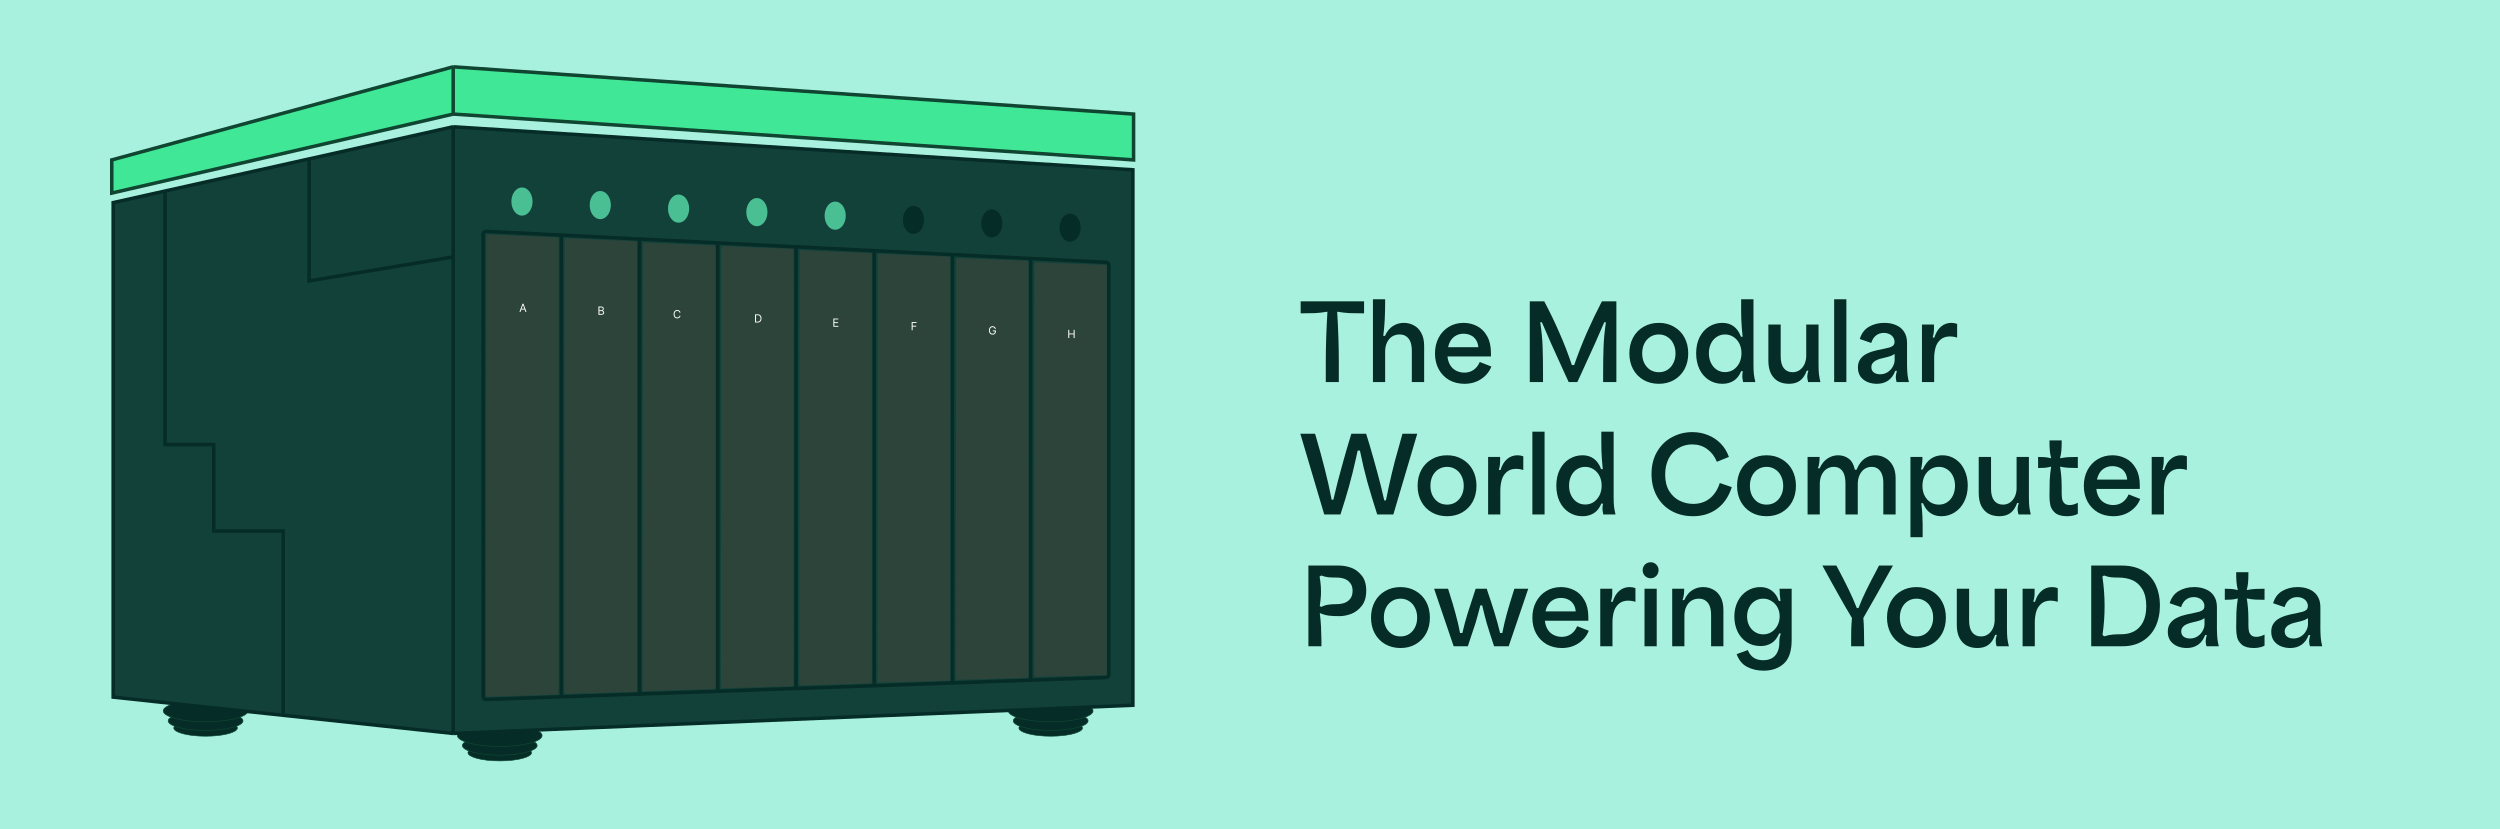 <svg width="4116" height="1365" viewBox="0 0 4116 1365" fill="none" xmlns="http://www.w3.org/2000/svg">
<rect width="4116" height="1365" fill="#A8F1DF"/>
<path d="M1782.21 1198.64C1782.21 1200.3 1780.93 1202.01 1778.29 1203.66C1775.67 1205.29 1771.86 1206.78 1767.1 1208.04C1757.59 1210.56 1744.42 1212.12 1729.86 1212.12C1715.29 1212.12 1702.13 1210.56 1692.62 1208.04C1687.86 1206.78 1684.04 1205.29 1681.43 1203.66C1678.79 1202.01 1677.51 1200.3 1677.51 1198.64C1677.51 1196.97 1678.79 1195.27 1681.43 1193.61C1684.04 1191.98 1687.86 1190.49 1692.62 1189.23C1702.13 1186.72 1715.29 1185.15 1729.86 1185.15C1744.42 1185.15 1757.59 1186.72 1767.1 1189.23C1771.86 1190.49 1775.67 1191.98 1778.29 1193.61C1780.93 1195.27 1782.21 1196.97 1782.21 1198.64Z" fill="#052C26" stroke="#0F4531" stroke-width="0.988"/>
<path d="M1791.41 1186.81C1791.41 1188.76 1789.91 1190.77 1786.8 1192.71C1783.73 1194.64 1779.24 1196.39 1773.65 1197.87C1762.46 1200.83 1746.98 1202.66 1729.86 1202.66C1712.73 1202.66 1697.25 1200.83 1686.07 1197.87C1680.47 1196.39 1675.99 1194.64 1672.91 1192.71C1669.81 1190.77 1668.3 1188.76 1668.3 1186.81C1668.3 1184.86 1669.81 1182.85 1672.91 1180.91C1675.99 1178.98 1680.47 1177.23 1686.07 1175.75C1697.25 1172.79 1712.73 1170.96 1729.86 1170.96C1746.98 1170.96 1762.46 1172.79 1773.65 1175.75C1779.24 1177.23 1783.73 1178.98 1786.8 1180.91C1789.91 1182.85 1791.41 1184.86 1791.41 1186.81Z" fill="#052C26" stroke="#0F4531" stroke-width="1.161"/>
<path d="M1799.54 1170.38C1799.54 1172.63 1797.81 1174.92 1794.29 1177.12C1790.81 1179.3 1785.72 1181.28 1779.39 1182.96C1766.74 1186.3 1749.22 1188.38 1729.86 1188.38C1710.49 1188.38 1692.97 1186.3 1680.32 1182.96C1673.99 1181.28 1668.91 1179.3 1665.42 1177.12C1661.9 1174.92 1660.17 1172.63 1660.17 1170.38C1660.17 1168.13 1661.9 1165.84 1665.42 1163.64C1668.91 1161.46 1673.99 1159.47 1680.32 1157.8C1692.97 1154.45 1710.49 1152.38 1729.86 1152.38C1749.22 1152.38 1766.74 1154.45 1779.39 1157.8C1785.72 1159.47 1790.81 1161.46 1794.29 1163.64C1797.81 1165.84 1799.54 1168.13 1799.54 1170.38Z" fill="#052C26" stroke="#0F4531" stroke-width="1.161"/>
<path d="M875.135 1239.29C875.135 1240.95 873.854 1242.66 871.214 1244.31C868.6 1245.94 864.784 1247.43 860.025 1248.69C850.514 1251.21 837.347 1252.77 822.784 1252.77C808.221 1252.77 795.055 1251.21 785.544 1248.69C780.784 1247.43 776.968 1245.94 774.354 1244.31C771.714 1242.66 770.433 1240.95 770.433 1239.29C770.433 1237.63 771.714 1235.92 774.354 1234.26C776.968 1232.63 780.784 1231.14 785.544 1229.88C795.055 1227.37 808.221 1225.8 822.784 1225.8C837.347 1225.8 850.514 1227.37 860.025 1229.88C864.784 1231.14 868.6 1232.63 871.214 1234.26C873.854 1235.92 875.135 1237.63 875.135 1239.29Z" fill="#052C26" stroke="#0F4531" stroke-width="0.988"/>
<path d="M884.34 1227.46C884.34 1229.41 882.834 1231.42 879.73 1233.36C876.656 1235.29 872.169 1237.04 866.573 1238.52C855.39 1241.48 839.908 1243.31 822.785 1243.31C805.661 1243.31 790.18 1241.48 778.996 1238.52C773.4 1237.04 768.913 1235.29 765.839 1233.36C762.735 1231.42 761.229 1229.41 761.229 1227.46C761.229 1225.51 762.735 1223.5 765.839 1221.56C768.913 1219.63 773.4 1217.88 778.996 1216.4C790.18 1213.44 805.661 1211.61 822.785 1211.61C839.908 1211.61 855.39 1213.44 866.573 1216.4C872.169 1217.88 876.656 1219.63 879.73 1221.56C882.834 1223.5 884.34 1225.51 884.34 1227.46Z" fill="#052C26" stroke="#0F4531" stroke-width="1.161"/>
<path d="M892.469 1211.03C892.469 1213.28 890.736 1215.57 887.22 1217.77C883.734 1219.95 878.652 1221.93 872.321 1223.61C859.666 1226.95 842.152 1229.03 822.784 1229.03C803.415 1229.03 785.901 1226.95 773.247 1223.61C766.915 1221.93 761.833 1219.95 758.347 1217.77C754.832 1215.57 753.098 1213.28 753.098 1211.03C753.098 1208.78 754.832 1206.49 758.347 1204.29C761.833 1202.11 766.915 1200.12 773.247 1198.45C785.901 1195.1 803.415 1193.03 822.784 1193.03C842.152 1193.03 859.666 1195.1 872.321 1198.45C878.652 1200.12 883.734 1202.11 887.22 1204.29C890.736 1206.49 892.469 1208.78 892.469 1211.03Z" fill="#052C26" stroke="#0F4531" stroke-width="1.161"/>
<path d="M390.821 1198.64C390.821 1200.3 389.54 1202.01 386.9 1203.66C384.285 1205.29 380.47 1206.78 375.71 1208.04C366.199 1210.56 353.032 1212.12 338.47 1212.12C323.907 1212.12 310.74 1210.56 301.229 1208.04C296.47 1206.78 292.654 1205.29 290.04 1203.66C287.4 1202.01 286.119 1200.3 286.119 1198.64C286.119 1196.97 287.4 1195.27 290.04 1193.61C292.654 1191.98 296.47 1190.49 301.229 1189.23C310.74 1186.72 323.907 1185.15 338.47 1185.15C353.032 1185.15 366.199 1186.72 375.71 1189.23C380.47 1190.49 384.285 1191.98 386.9 1193.61C389.54 1195.27 390.821 1196.97 390.821 1198.64Z" fill="#052C26" stroke="#0F4531" stroke-width="0.988"/>
<path d="M400.025 1186.81C400.025 1188.76 398.52 1190.77 395.415 1192.71C392.341 1194.64 387.854 1196.39 382.258 1197.87C371.075 1200.83 355.593 1202.66 338.47 1202.66C321.347 1202.66 305.865 1200.83 294.682 1197.87C289.086 1196.39 284.599 1194.64 281.525 1192.71C278.421 1190.77 276.915 1188.76 276.915 1186.81C276.915 1184.86 278.421 1182.85 281.525 1180.91C284.599 1178.98 289.086 1177.23 294.682 1175.75C305.865 1172.79 321.347 1170.96 338.47 1170.96C355.593 1170.96 371.075 1172.79 382.258 1175.75C387.854 1177.23 392.341 1178.98 395.415 1180.91C398.52 1182.85 400.025 1184.86 400.025 1186.81Z" fill="#052C26" stroke="#0F4531" stroke-width="1.161"/>
<path d="M408.155 1170.38C408.155 1172.63 406.421 1174.92 402.906 1177.12C399.42 1179.3 394.338 1181.28 388.006 1182.96C375.352 1186.3 357.837 1188.38 338.469 1188.38C319.101 1188.38 301.587 1186.3 288.932 1182.96C282.6 1181.28 277.518 1179.3 274.033 1177.12C270.517 1174.92 268.784 1172.63 268.784 1170.38C268.784 1168.13 270.517 1165.84 274.033 1163.64C277.518 1161.46 282.6 1159.47 288.932 1157.8C301.587 1154.45 319.101 1152.38 338.469 1152.38C357.837 1152.38 375.352 1154.45 388.006 1157.8C394.338 1159.47 399.42 1161.46 402.906 1163.64C406.421 1165.84 408.155 1168.13 408.155 1170.38Z" fill="#052C26" stroke="#0F4531" stroke-width="1.161"/>
<path d="M186.324 1147.73V333.574L271.689 314.535L508.909 261.628L746.13 208.721L1865.16 279.567V1161.09L906.406 1200.89L746.13 1207.54L466.227 1177.64L186.324 1147.73Z" fill="#12413A"/>
<path d="M746.13 1207.54L906.406 1200.89L1865.16 1161.09V279.567L746.13 208.721M746.13 1207.54L466.227 1177.64M746.13 1207.54V423.003M746.13 208.721L508.909 261.628M746.13 208.721V423.003M466.227 1177.64L186.324 1147.73V333.574L271.689 314.535M466.227 1177.64V874.216H351.827V731.941H271.689V314.535M271.689 314.535L508.909 261.628M508.909 261.628V462.491L746.13 423.003" stroke="#052C26" stroke-width="5.807"/>
<ellipse cx="1761.79" cy="374.803" rx="17.421" ry="23.228" fill="#052C26"/>
<ellipse cx="1632.87" cy="367.834" rx="17.421" ry="23.228" fill="#052C26"/>
<ellipse cx="1503.96" cy="362.029" rx="17.421" ry="23.228" fill="#052C26"/>
<ellipse cx="1375.04" cy="355.059" rx="17.421" ry="23.228" fill="#4BBF94"/>
<ellipse cx="1246.12" cy="349.254" rx="17.421" ry="23.228" fill="#4BBF94"/>
<ellipse cx="1117.2" cy="343.445" rx="17.421" ry="23.228" fill="#4BBF94"/>
<ellipse cx="988.285" cy="337.639" rx="17.421" ry="23.228" fill="#4BBF94"/>
<ellipse cx="859.367" cy="331.832" rx="17.421" ry="23.228" fill="#4BBF94"/>
<path d="M1310.58 406.317V1133.53M1310.58 406.317L1439.35 412.744M1310.58 406.317L1181.81 399.891M1310.58 1133.53L1439.35 1128.96M1310.58 1133.53L1181.81 1138.1M1053.03 393.464V1142.66M1053.03 393.464L1181.81 399.891M1053.03 393.464L924.261 387.038M1053.03 1142.66L1181.81 1138.1M1053.03 1142.66L924.261 1147.23M1568.12 419.171V1124.4M1568.12 419.171L1696.9 425.597M1568.12 419.171L1439.35 412.744M1568.12 1124.4L1696.9 1119.83M1568.12 1124.4L1439.35 1128.96M1696.9 1119.83L1821.19 1115.42C1823.69 1115.34 1825.67 1113.28 1825.67 1110.78V436.443C1825.67 433.968 1823.73 431.927 1821.26 431.803L1696.9 425.597M1696.9 1119.83V425.597M1439.35 412.744V1128.96M1181.81 1138.1V399.891M924.261 387.038L800.366 380.855C797.712 380.722 795.488 382.838 795.488 385.495V1135.56V1146.98C795.488 1149.61 797.67 1151.72 800.299 1151.63L924.261 1147.23M924.261 387.038V1147.23" stroke="#052C26" stroke-width="5.807"/>
<path d="M800.712 388.263C800.713 386.941 801.816 385.886 803.136 385.944L917.538 390.967C918.78 391.021 919.759 392.044 919.759 393.287V1141.41C919.759 1142.67 918.76 1143.7 917.504 1143.73L802.525 1147.08C801.216 1147.12 800.134 1146.07 800.135 1144.76L800.712 388.263Z" fill="#2C443A"/>
<path d="M929.63 394.648C929.631 393.327 930.733 392.272 932.053 392.329L1046.45 397.279C1047.7 397.333 1048.68 398.356 1048.68 399.6V1136.81C1048.68 1138.07 1047.68 1139.1 1046.42 1139.13L931.442 1142.43C930.133 1142.47 929.052 1141.42 929.053 1140.11L929.63 394.648Z" fill="#2C443A"/>
<path d="M1058.55 401.615C1058.55 400.294 1059.65 399.24 1060.97 399.296L1175.37 404.17C1176.62 404.223 1177.6 405.246 1177.6 406.49V1132.22C1177.6 1133.48 1176.6 1134.51 1175.34 1134.54L1060.36 1137.79C1059.05 1137.83 1057.97 1136.78 1057.97 1135.47L1058.55 401.615Z" fill="#2C443A"/>
<path d="M1187.47 407.421C1187.47 406.1 1188.57 405.046 1189.89 405.102L1304.29 409.906C1305.53 409.958 1306.51 410.982 1306.51 412.227V1127.62C1306.51 1128.88 1305.51 1129.91 1304.26 1129.94L1189.28 1133.15C1187.97 1133.18 1186.89 1132.13 1186.89 1130.82L1187.47 407.421Z" fill="#2C443A"/>
<path d="M1316.39 414.388C1316.39 413.068 1317.49 412.014 1318.8 412.069L1433.21 416.796C1434.45 416.848 1435.43 417.871 1435.43 419.117V1123.03C1435.43 1124.28 1434.43 1125.31 1433.17 1125.35L1318.2 1128.5C1316.89 1128.54 1315.81 1127.49 1315.81 1126.18L1316.39 414.388Z" fill="#2C443A"/>
<path d="M1445.3 420.195C1445.3 418.876 1446.4 417.822 1447.72 417.876L1562.12 422.534C1563.37 422.585 1564.35 423.609 1564.35 424.855V1118.43C1564.35 1119.69 1563.35 1120.72 1562.09 1120.75L1447.11 1123.86C1445.8 1123.89 1444.73 1122.84 1444.73 1121.53L1445.3 420.195Z" fill="#2C443A"/>
<path d="M1574.22 427.16C1574.22 425.841 1575.32 424.788 1576.64 424.841L1691.04 429.423C1692.28 429.473 1693.27 430.497 1693.27 431.744V1113.83C1693.27 1115.09 1692.26 1116.12 1691.01 1116.16L1576.03 1119.21C1574.72 1119.25 1573.64 1118.2 1573.64 1116.89L1574.22 427.16Z" fill="#2C443A"/>
<path d="M1703.14 434.129C1703.14 432.811 1704.24 431.758 1705.55 431.81L1819.96 436.315C1821.2 436.364 1822.19 437.389 1822.19 438.636V1109.24C1822.19 1110.5 1821.18 1111.53 1819.92 1111.56L1704.95 1114.57C1703.64 1114.6 1702.56 1113.55 1702.56 1112.24L1703.14 434.129Z" fill="#2C443A"/>
<path d="M746.128 187.815L184 317.895V263.308L746.128 110L1866.32 187.815V263.308L746.128 187.815Z" fill="#40E796"/>
<path d="M746.128 187.815L184 317.895V263.308L746.128 110M746.128 187.815L1866.32 263.308V187.815L746.128 110M746.128 187.815V110" stroke="#0F4531" stroke-width="5.807"/>
<path d="M856.914 513.59H855.198L860.16 500.075H861.85L866.812 513.59H865.096L861.058 502.213H860.952L856.914 513.59ZM857.547 508.311H864.463V509.762H857.547V508.311Z" fill="white"/>
<path d="M985.277 518.24V504.726H990.002C990.944 504.726 991.72 504.888 992.331 505.214C992.943 505.535 993.398 505.968 993.697 506.514C993.997 507.055 994.146 507.655 994.146 508.315C994.146 508.896 994.043 509.376 993.836 509.754C993.634 510.132 993.365 510.431 993.031 510.651C992.701 510.871 992.342 511.034 991.955 511.14V511.272C992.369 511.298 992.785 511.443 993.203 511.707C993.62 511.971 993.97 512.35 994.252 512.842C994.533 513.335 994.674 513.938 994.674 514.65C994.674 515.328 994.52 515.937 994.212 516.478C993.904 517.019 993.418 517.448 992.754 517.765C992.09 518.082 991.225 518.24 990.16 518.24H985.277ZM986.914 516.788H990.16C991.229 516.788 991.988 516.582 992.437 516.168C992.89 515.75 993.117 515.244 993.117 514.65C993.117 514.193 993 513.771 992.767 513.383C992.534 512.992 992.202 512.679 991.771 512.446C991.339 512.209 990.829 512.09 990.24 512.09H986.914V516.788ZM986.914 510.665H989.949C990.442 510.665 990.886 510.568 991.282 510.374C991.683 510.181 991.999 509.908 992.233 509.556C992.47 509.204 992.589 508.79 992.589 508.315C992.589 507.721 992.382 507.218 991.969 506.804C991.555 506.386 990.9 506.177 990.002 506.177H986.914V510.665Z" fill="white"/>
<path d="M1120.42 514.754H1118.79C1118.69 514.283 1118.52 513.869 1118.28 513.513C1118.04 513.157 1117.75 512.857 1117.41 512.615C1117.07 512.369 1116.69 512.184 1116.28 512.061C1115.86 511.938 1115.43 511.876 1114.98 511.876C1114.17 511.876 1113.42 512.083 1112.76 512.497C1112.1 512.91 1111.57 513.52 1111.18 514.325C1110.8 515.13 1110.6 516.117 1110.6 517.288C1110.6 518.458 1110.8 519.445 1111.18 520.251C1111.57 521.056 1112.1 521.665 1112.76 522.078C1113.42 522.492 1114.17 522.699 1114.98 522.699C1115.43 522.699 1115.86 522.637 1116.28 522.514C1116.69 522.391 1117.07 522.208 1117.41 521.966C1117.75 521.72 1118.04 521.419 1118.28 521.062C1118.52 520.701 1118.69 520.288 1118.79 519.822H1120.42C1120.3 520.512 1120.07 521.13 1119.75 521.676C1119.42 522.221 1119.02 522.686 1118.53 523.068C1118.05 523.447 1117.51 523.735 1116.9 523.933C1116.31 524.131 1115.67 524.23 1114.98 524.23C1113.83 524.23 1112.81 523.948 1111.91 523.385C1111.01 522.822 1110.31 522.021 1109.79 520.983C1109.28 519.945 1109.02 518.713 1109.02 517.288C1109.02 515.862 1109.28 514.63 1109.79 513.592C1110.31 512.554 1111.01 511.753 1111.91 511.19C1112.81 510.627 1113.83 510.345 1114.98 510.345C1115.67 510.345 1116.31 510.444 1116.9 510.642C1117.51 510.84 1118.05 511.131 1118.53 511.513C1119.02 511.892 1119.42 512.354 1119.75 512.899C1120.07 513.44 1120.3 514.058 1120.42 514.754Z" fill="white"/>
<path d="M1247.28 531.014H1243.11V517.499H1247.47C1248.78 517.499 1249.9 517.769 1250.83 518.311C1251.77 518.847 1252.48 519.619 1252.98 520.627C1253.48 521.63 1253.72 522.831 1253.72 524.23C1253.72 525.638 1253.47 526.85 1252.97 527.866C1252.47 528.878 1251.74 529.656 1250.78 530.202C1249.82 530.743 1248.66 531.014 1247.28 531.014ZM1244.75 529.562H1247.18C1248.3 529.562 1249.22 529.346 1249.96 528.915C1250.69 528.484 1251.24 527.87 1251.6 527.074C1251.96 526.278 1252.14 525.33 1252.14 524.23C1252.14 523.139 1251.96 522.2 1251.61 521.412C1251.25 520.62 1250.72 520.013 1250.01 519.591C1249.3 519.164 1248.42 518.951 1247.36 518.951H1244.75V529.562Z" fill="white"/>
<path d="M1372.03 537.982V524.468H1380.19V525.919H1373.67V530.486H1379.77V531.938H1373.67V536.531H1380.29V537.982H1372.03Z" fill="white"/>
<path d="M1500.95 543.789V530.274H1509.05V531.726H1502.58V536.293H1508.44V537.744H1502.58V543.789H1500.95Z" fill="white"/>
<path d="M1637.94 541.466C1637.8 541.022 1637.61 540.624 1637.37 540.272C1637.14 539.916 1636.86 539.612 1636.53 539.361C1636.21 539.111 1635.85 538.919 1635.44 538.787C1635.03 538.655 1634.58 538.589 1634.09 538.589C1633.29 538.589 1632.56 538.796 1631.91 539.21C1631.25 539.623 1630.73 540.232 1630.34 541.038C1629.95 541.843 1629.76 542.83 1629.76 544C1629.76 545.171 1629.96 546.158 1630.35 546.963C1630.74 547.768 1631.27 548.378 1631.94 548.791C1632.61 549.205 1633.36 549.412 1634.2 549.412C1634.97 549.412 1635.65 549.247 1636.24 548.917C1636.83 548.582 1637.3 548.112 1637.63 547.505C1637.96 546.893 1638.13 546.174 1638.13 545.347L1638.63 545.452H1634.56V544H1639.71V545.452C1639.71 546.565 1639.47 547.533 1639 548.356C1638.53 549.178 1637.88 549.816 1637.05 550.269C1636.22 550.718 1635.27 550.943 1634.2 550.943C1633 550.943 1631.95 550.661 1631.04 550.098C1630.14 549.535 1629.44 548.734 1628.93 547.696C1628.43 546.658 1628.18 545.426 1628.18 544C1628.18 542.931 1628.32 541.97 1628.61 541.117C1628.9 540.259 1629.31 539.529 1629.83 538.926C1630.36 538.323 1630.99 537.861 1631.71 537.54C1632.43 537.219 1633.22 537.058 1634.09 537.058C1634.8 537.058 1635.47 537.166 1636.08 537.382C1636.7 537.593 1637.26 537.894 1637.74 538.286C1638.23 538.673 1638.63 539.137 1638.96 539.678C1639.29 540.215 1639.51 540.811 1639.63 541.466H1637.94Z" fill="white"/>
<path d="M1758.78 556.564V543.05H1760.42V549.068H1767.62V543.05H1769.26V556.564H1767.62V550.52H1760.42V556.564H1758.78Z" fill="white"/>
<path d="M2182.78 597.829C2182.78 583.747 2183 569.723 2183.46 555.756C2183.91 541.674 2184.59 527.48 2185.5 513.172C2178.12 514.421 2171.19 515.216 2164.72 515.556C2158.36 515.783 2150.58 515.897 2141.38 515.897V496.138H2245.8V515.897C2236.49 515.897 2228.6 515.783 2222.12 515.556C2215.76 515.216 2208.89 514.421 2201.51 513.172C2202.42 527.593 2203.1 541.845 2203.56 555.926C2204.01 569.893 2204.24 583.861 2204.24 597.829V629H2182.78V597.829ZM2260.4 492.731H2280.5C2280.5 494.321 2280.5 495.968 2280.5 497.671C2280.5 507.778 2280.27 517.26 2279.82 526.117C2279.36 534.861 2278.57 543.832 2277.43 553.03H2280.16C2283.68 545.422 2288.11 539.971 2293.44 536.678C2298.78 533.271 2304.68 531.568 2311.16 531.568C2317.18 531.568 2322.68 532.931 2327.68 535.656C2332.79 538.268 2336.88 542.413 2339.94 548.09C2343.12 553.768 2344.71 560.866 2344.71 569.382V629H2324.44V578.24C2324.44 572.448 2323.76 567.566 2322.4 563.591C2321.04 559.617 2318.82 556.494 2315.76 554.223C2312.8 551.838 2308.94 550.646 2304.17 550.646C2299.63 550.646 2295.54 551.781 2291.91 554.052C2288.39 556.323 2285.61 559.617 2283.56 563.932C2281.52 568.133 2280.5 573.13 2280.5 578.921V629H2260.4V492.731ZM2411.09 631.896C2401.78 631.896 2393.43 629.852 2386.05 625.764C2378.79 621.562 2373.05 615.714 2368.85 608.219C2364.65 600.611 2362.55 591.867 2362.55 581.987C2362.55 572.335 2364.53 563.705 2368.51 556.096C2372.6 548.374 2378.22 542.356 2385.37 538.041C2392.53 533.725 2400.65 531.568 2409.73 531.568C2417.57 531.568 2424.89 533.328 2431.7 536.848C2438.52 540.255 2444.02 545.706 2448.23 553.201C2452.54 560.582 2454.7 569.893 2454.7 581.136V586.927H2383.16C2383.73 592.605 2385.26 597.431 2387.76 601.406C2390.26 605.38 2393.55 608.389 2397.64 610.433C2401.72 612.477 2406.21 613.499 2411.09 613.499C2416.77 613.499 2421.82 611.966 2426.25 608.9C2430.68 605.721 2434.03 601.406 2436.3 595.955L2455.38 603.45C2452.09 611.966 2446.47 618.837 2438.52 624.06C2430.68 629.284 2421.54 631.896 2411.09 631.896ZM2433.92 571.597C2433.46 566.487 2432.04 562.285 2429.66 558.992C2427.39 555.699 2424.49 553.314 2420.97 551.838C2417.57 550.248 2413.76 549.453 2409.56 549.453C2405.02 549.453 2400.99 550.418 2397.47 552.349C2393.95 554.166 2391.05 556.778 2388.78 560.184C2386.62 563.477 2385.09 567.282 2384.18 571.597H2433.92ZM2518.62 496.138H2542.47C2551.55 513.285 2559.84 530.489 2567.33 547.75C2574.94 564.897 2581.81 582.669 2587.95 601.065H2591.69C2598.17 582.555 2605.15 564.727 2612.64 547.579C2620.25 530.319 2628.49 513.172 2637.34 496.138H2661.19V629H2639.39C2639.39 625.139 2639.39 621.278 2639.39 617.417C2639.39 599.362 2639.61 584.031 2640.07 571.426C2640.52 558.708 2641.83 545.081 2643.99 530.546H2641.26C2636.38 542.129 2631.49 553.314 2626.61 564.102C2621.73 574.89 2616.45 586.473 2610.77 598.851C2608.05 604.869 2605.72 609.979 2603.79 614.181C2601.86 618.382 2599.59 623.322 2596.97 629H2582.67C2580.05 623.095 2577.73 618.042 2575.68 613.84C2573.75 609.638 2571.42 604.528 2568.7 598.51C2563.13 586.132 2557.91 574.606 2553.03 563.932C2548.26 553.257 2543.43 542.129 2538.55 530.546H2535.82C2537.98 544.627 2539.29 557.97 2539.74 570.575C2540.19 583.18 2540.42 598.737 2540.42 617.247C2540.42 621.108 2540.42 625.025 2540.42 629H2518.62V496.138ZM2731.14 631.896C2721.71 631.896 2713.31 629.795 2705.93 625.593C2698.55 621.278 2692.81 615.373 2688.72 607.878C2684.64 600.27 2682.59 591.583 2682.59 581.817C2682.59 572.051 2684.64 563.364 2688.72 555.756C2692.81 548.147 2698.55 542.242 2705.93 538.041C2713.31 533.725 2721.71 531.568 2731.14 531.568C2740.56 531.568 2748.91 533.725 2756.18 538.041C2763.56 542.242 2769.29 548.147 2773.38 555.756C2777.47 563.364 2779.51 572.051 2779.51 581.817C2779.51 591.583 2777.47 600.27 2773.38 607.878C2769.29 615.373 2763.56 621.278 2756.18 625.593C2748.91 629.795 2740.56 631.896 2731.14 631.896ZM2731.14 612.818C2736.48 612.818 2741.19 611.512 2745.28 608.9C2749.48 606.175 2752.71 602.484 2754.98 597.829C2757.37 593.173 2758.56 587.836 2758.56 581.817C2758.56 575.798 2757.37 570.461 2754.98 565.805C2752.71 561.036 2749.48 557.345 2745.28 554.734C2741.19 552.008 2736.48 550.646 2731.14 550.646C2725.8 550.646 2721.03 552.008 2716.83 554.734C2712.74 557.345 2709.51 561.036 2707.12 565.805C2704.85 570.461 2703.71 575.798 2703.71 581.817C2703.71 587.836 2704.85 593.173 2707.12 597.829C2709.51 602.484 2712.74 606.175 2716.83 608.9C2721.03 611.512 2725.8 612.818 2731.14 612.818ZM2835.82 631.896C2827.3 631.896 2819.75 629.738 2813.16 625.423C2806.58 621.108 2801.47 615.146 2797.83 607.538C2794.31 599.929 2792.55 591.299 2792.55 581.647C2792.55 571.54 2794.43 562.739 2798.17 555.245C2802.04 547.636 2807.26 541.788 2813.85 537.7C2820.43 533.612 2827.7 531.568 2835.65 531.568C2842.92 531.568 2849.1 533.442 2854.21 537.189C2859.44 540.936 2863.47 546.671 2866.31 554.393H2869.03C2867.9 543.605 2867.16 533.669 2866.82 524.584C2866.59 515.386 2866.54 504.995 2866.65 493.413V492.731H2886.92V599.362C2886.92 606.629 2887.15 612.307 2887.6 616.395C2888.17 620.483 2888.96 624.685 2889.99 629H2869.89C2869.89 628.886 2869.83 628.773 2869.72 628.659C2869.72 628.432 2869.72 628.262 2869.72 628.148C2869.03 625.196 2868.64 622.527 2868.52 620.143C2868.41 617.644 2868.69 614.635 2869.37 611.115H2866.65C2863.7 618.382 2859.55 623.663 2854.21 626.956C2848.88 630.249 2842.75 631.896 2835.82 631.896ZM2840.08 612.648C2845.19 612.648 2849.79 611.342 2853.87 608.73C2857.96 606.005 2861.2 602.314 2863.58 597.658C2865.97 592.889 2867.16 587.495 2867.16 581.476C2867.16 575.458 2865.97 570.121 2863.58 565.465C2861.2 560.809 2857.91 557.175 2853.7 554.563C2849.62 551.951 2845.07 550.646 2840.08 550.646C2834.97 550.646 2830.37 552.008 2826.28 554.734C2822.31 557.345 2819.18 560.979 2816.91 565.635C2814.64 570.291 2813.5 575.628 2813.5 581.647C2813.5 587.552 2814.64 592.832 2816.91 597.488C2819.18 602.144 2822.31 605.834 2826.28 608.56C2830.37 611.285 2834.97 612.648 2840.08 612.648ZM2945.51 631.896C2938.69 631.896 2932.73 630.533 2927.62 627.808C2922.62 624.969 2918.65 620.71 2915.7 615.032C2912.86 609.355 2911.44 602.257 2911.44 593.74V534.293H2931.71V586.586C2931.71 595.217 2933.41 601.746 2936.82 606.175C2940.34 610.604 2945.16 612.818 2951.3 612.818C2955.84 612.818 2959.81 611.569 2963.22 609.071C2966.63 606.572 2969.24 603.279 2971.06 599.191C2972.87 595.103 2973.78 590.674 2973.78 585.905V534.293H2994.05V599.362C2994.05 606.629 2994.28 612.307 2994.73 616.395C2995.3 620.483 2996.1 624.685 2997.12 629H2977.02C2976.9 628.659 2976.79 628.319 2976.68 627.978C2975.88 625.025 2975.48 622.3 2975.48 619.802C2975.48 617.19 2976.11 614.01 2977.36 610.263H2974.63C2971.91 617.871 2968.16 623.379 2963.39 626.786C2958.62 630.192 2952.66 631.896 2945.51 631.896ZM3019.76 492.731H3039.86V629H3019.76V492.731ZM3090.2 631.896C3084.64 631.896 3079.47 630.93 3074.7 629C3069.93 626.956 3066.07 623.947 3063.12 619.972C3060.28 615.884 3058.86 610.944 3058.86 605.153C3058.86 599.475 3060.22 594.762 3062.95 591.015C3065.79 587.154 3069.54 584.145 3074.19 581.987C3078.85 579.716 3084.3 577.899 3090.54 576.537C3092.93 575.969 3095.54 575.458 3098.38 575.004C3103.94 573.868 3108.09 572.903 3110.81 572.108C3113.65 571.199 3115.75 570.064 3117.12 568.701C3118.48 567.225 3119.16 565.238 3119.16 562.739C3119.16 560.128 3118.42 557.686 3116.95 555.415C3115.58 553.144 3113.54 551.384 3110.81 550.134C3108.09 548.772 3104.97 548.09 3101.45 548.09C3096.56 548.09 3092.3 549.51 3088.67 552.349C3085.04 555.188 3082.42 559.276 3080.83 564.613L3061.93 558.14C3064.65 549.056 3069.65 542.356 3076.92 538.041C3084.3 533.725 3092.82 531.568 3102.47 531.568C3109.74 531.568 3116.15 532.817 3121.72 535.315C3127.39 537.7 3131.82 541.391 3135 546.387C3138.18 551.27 3139.77 557.345 3139.77 564.613V599.362C3139.77 600.156 3139.77 601.008 3139.77 601.917C3139.88 608.276 3140.17 613.386 3140.62 617.247C3141.08 621.108 3141.82 625.025 3142.84 629H3122.57C3121.77 626.275 3121.32 623.606 3121.2 620.994C3121.2 618.269 3121.83 614.805 3123.08 610.604H3120.35C3117.74 617.644 3113.82 622.981 3108.6 626.615C3103.38 630.136 3097.24 631.896 3090.2 631.896ZM3095.48 616.225C3100.14 616.225 3104.28 615.032 3107.92 612.648C3111.55 610.263 3114.33 607.254 3116.26 603.62C3118.31 599.986 3119.33 596.352 3119.33 592.718V582.839C3116.95 584.202 3115.02 585.224 3113.54 585.905C3112.18 586.473 3110.13 587.097 3107.41 587.779C3105.82 588.233 3103.26 588.858 3099.74 589.652C3096.11 590.447 3092.99 591.413 3090.37 592.548C3087.76 593.57 3085.55 595.103 3083.73 597.147C3081.91 599.191 3081.01 601.633 3081.01 604.472C3081.01 608.219 3082.31 611.115 3084.92 613.159C3087.65 615.203 3091.17 616.225 3095.48 616.225ZM3164.31 534.293H3184.07C3184.07 535.202 3184.07 536.167 3184.07 537.189C3184.18 540.141 3184.12 542.98 3183.9 545.706C3183.67 548.431 3183.05 551.781 3182.02 555.756H3184.75C3187.13 547.92 3190.71 541.958 3195.48 537.87C3200.36 533.669 3206.1 531.568 3212.68 531.568C3216.09 531.568 3219.27 532.136 3222.22 533.271V555.756C3220.52 555.188 3218.59 554.734 3216.43 554.393C3214.39 554.052 3212.46 553.882 3210.64 553.882C3204.05 553.882 3198.77 555.642 3194.8 559.162C3190.94 562.569 3188.27 566.827 3186.79 571.937C3185.32 576.934 3184.52 582.555 3184.41 588.801V589.652V629H3164.31V534.293ZM2140.87 714.138H2165.06C2165.52 715.387 2165.91 716.636 2166.25 717.885C2172.16 738.099 2177.1 756.154 2181.07 772.052C2185.16 787.837 2188.97 804.757 2192.49 822.812H2195.21C2199.41 804.189 2204.75 783.465 2211.22 760.64C2213.38 752.804 2215.59 745.026 2217.87 737.304C2220.25 729.468 2222.58 721.746 2224.85 714.138H2249.21C2251.48 721.519 2253.3 727.424 2254.66 731.853C2259.2 747.183 2263.52 762.457 2267.6 777.673C2271.81 792.776 2275.61 808.163 2279.02 823.834H2281.74C2282.76 819.292 2283.5 815.885 2283.96 813.614C2284.41 811.343 2285.09 807.936 2286 803.394C2289.29 788.177 2292.81 773.358 2296.56 758.936C2300.42 744.515 2304.57 729.582 2309 714.138H2333.35L2294.01 847H2267.43C2261.19 827.468 2255.79 809.696 2251.25 793.685C2246.82 777.56 2242.73 760.299 2238.99 741.903H2235.24C2234.56 745.537 2233.65 749.681 2232.51 754.337C2228.88 770.917 2225.02 786.474 2220.93 801.009C2216.84 815.545 2212.19 830.875 2206.96 847H2180.22L2140.87 714.138ZM2382.48 849.896C2373.06 849.896 2364.65 847.795 2357.27 843.593C2349.89 839.278 2344.16 833.373 2340.07 825.878C2335.98 818.27 2333.94 809.583 2333.94 799.817C2333.94 790.051 2335.98 781.364 2340.07 773.756C2344.16 766.147 2349.89 760.242 2357.27 756.041C2364.65 751.725 2373.06 749.568 2382.48 749.568C2391.91 749.568 2400.25 751.725 2407.52 756.041C2414.9 760.242 2420.64 766.147 2424.73 773.756C2428.81 781.364 2430.86 790.051 2430.86 799.817C2430.86 809.583 2428.81 818.27 2424.73 825.878C2420.64 833.373 2414.9 839.278 2407.52 843.593C2400.25 847.795 2391.91 849.896 2382.48 849.896ZM2382.48 830.818C2387.82 830.818 2392.53 829.512 2396.62 826.9C2400.82 824.175 2404.06 820.484 2406.33 815.829C2408.71 811.173 2409.91 805.836 2409.91 799.817C2409.91 793.798 2408.71 788.461 2406.33 783.805C2404.06 779.036 2400.82 775.345 2396.62 772.734C2392.53 770.008 2387.82 768.646 2382.48 768.646C2377.14 768.646 2372.38 770.008 2368.17 772.734C2364.09 775.345 2360.85 779.036 2358.46 783.805C2356.19 788.461 2355.06 793.798 2355.06 799.817C2355.06 805.836 2356.19 811.173 2358.46 815.829C2360.85 820.484 2364.09 824.175 2368.17 826.9C2372.38 829.512 2377.14 830.818 2382.48 830.818ZM2450.03 752.293H2469.79C2469.79 753.202 2469.79 754.167 2469.79 755.189C2469.9 758.141 2469.84 760.98 2469.62 763.706C2469.39 766.431 2468.77 769.781 2467.74 773.756H2470.47C2472.85 765.92 2476.43 759.958 2481.2 755.87C2486.08 751.669 2491.82 749.568 2498.4 749.568C2501.81 749.568 2504.99 750.136 2507.94 751.271V773.756C2506.24 773.188 2504.31 772.734 2502.15 772.393C2500.11 772.052 2498.18 771.882 2496.36 771.882C2489.77 771.882 2484.49 773.642 2480.52 777.162C2476.66 780.569 2473.99 784.827 2472.51 789.937C2471.04 794.934 2470.24 800.555 2470.13 806.801V807.652V847H2450.03V752.293ZM2522.89 710.731H2542.99V847H2522.89V710.731ZM2605.6 849.896C2597.08 849.896 2589.53 847.738 2582.94 843.423C2576.36 839.108 2571.25 833.146 2567.61 825.538C2564.09 817.929 2562.33 809.299 2562.33 799.647C2562.33 789.54 2564.21 780.739 2567.95 773.245C2571.82 765.636 2577.04 759.788 2583.63 755.7C2590.21 751.612 2597.48 749.568 2605.43 749.568C2612.7 749.568 2618.89 751.442 2624 755.189C2629.22 758.936 2633.25 764.671 2636.09 772.393H2638.81C2637.68 761.605 2636.94 751.669 2636.6 742.584C2636.37 733.386 2636.32 722.995 2636.43 711.413V710.731H2656.7V817.362C2656.7 824.629 2656.93 830.307 2657.38 834.395C2657.95 838.483 2658.74 842.685 2659.77 847H2639.67C2639.67 846.886 2639.61 846.773 2639.5 846.659C2639.5 846.432 2639.5 846.262 2639.5 846.148C2638.81 843.196 2638.42 840.527 2638.3 838.143C2638.19 835.644 2638.47 832.635 2639.16 829.115H2636.43C2633.48 836.382 2629.33 841.663 2624 844.956C2618.66 848.249 2612.53 849.896 2605.6 849.896ZM2609.86 830.648C2614.97 830.648 2619.57 829.342 2623.65 826.73C2627.74 824.005 2630.98 820.314 2633.36 815.658C2635.75 810.889 2636.94 805.495 2636.94 799.476C2636.94 793.458 2635.75 788.121 2633.36 783.465C2630.98 778.809 2627.69 775.175 2623.48 772.563C2619.4 769.951 2614.85 768.646 2609.86 768.646C2604.75 768.646 2600.15 770.008 2596.06 772.734C2592.09 775.345 2588.96 778.979 2586.69 783.635C2584.42 788.291 2583.29 793.628 2583.29 799.647C2583.29 805.552 2584.42 810.832 2586.69 815.488C2588.96 820.144 2592.09 823.834 2596.06 826.56C2600.15 829.285 2604.75 830.648 2609.86 830.648ZM2787.35 849.896C2774.18 849.896 2762.37 847 2751.92 841.209C2741.59 835.417 2733.53 827.241 2727.74 816.68C2721.95 806.119 2719.05 794.026 2719.05 780.399C2719.05 766.318 2722.12 754.053 2728.25 743.606C2734.38 733.159 2742.56 725.21 2752.78 719.759C2763.11 714.195 2774.3 711.413 2786.33 711.413C2795.42 711.413 2803.99 713.059 2812.05 716.352C2820.12 719.532 2827.1 724.188 2833 730.32C2839.02 736.452 2843.51 743.776 2846.46 752.293L2826.7 760.299C2823.07 751.442 2817.73 744.458 2810.69 739.348C2803.76 734.238 2795.53 731.683 2785.99 731.683C2777.7 731.683 2770.15 733.727 2763.34 737.815C2756.64 741.789 2751.3 747.524 2747.33 755.019C2743.46 762.513 2741.53 771.314 2741.53 781.421C2741.53 792.209 2743.75 801.236 2748.18 808.504C2752.72 815.772 2758.51 821.109 2765.55 824.516C2772.59 827.922 2780.03 829.626 2787.87 829.626C2794.91 829.626 2801.32 828.263 2807.11 825.538C2812.9 822.812 2817.84 818.838 2821.93 813.614C2826.13 808.391 2829.31 802.258 2831.47 795.218L2851.23 802.031C2846.23 817.589 2838.17 829.455 2827.04 837.632C2816.03 845.808 2802.8 849.896 2787.35 849.896ZM2908.46 849.896C2899.04 849.896 2890.63 847.795 2883.25 843.593C2875.87 839.278 2870.13 833.373 2866.05 825.878C2861.96 818.27 2859.91 809.583 2859.91 799.817C2859.91 790.051 2861.96 781.364 2866.05 773.756C2870.13 766.147 2875.87 760.242 2883.25 756.041C2890.63 751.725 2899.04 749.568 2908.46 749.568C2917.89 749.568 2926.23 751.725 2933.5 756.041C2940.88 760.242 2946.62 766.147 2950.7 773.756C2954.79 781.364 2956.84 790.051 2956.84 799.817C2956.84 809.583 2954.79 818.27 2950.7 825.878C2946.62 833.373 2940.88 839.278 2933.5 843.593C2926.23 847.795 2917.89 849.896 2908.46 849.896ZM2908.46 830.818C2913.8 830.818 2918.51 829.512 2922.6 826.9C2926.8 824.175 2930.04 820.484 2932.31 815.829C2934.69 811.173 2935.88 805.836 2935.88 799.817C2935.88 793.798 2934.69 788.461 2932.31 783.805C2930.04 779.036 2926.8 775.345 2922.6 772.734C2918.51 770.008 2913.8 768.646 2908.46 768.646C2903.12 768.646 2898.35 770.008 2894.15 772.734C2890.06 775.345 2886.83 779.036 2884.44 783.805C2882.17 788.461 2881.04 793.798 2881.04 799.817C2881.04 805.836 2882.17 811.173 2884.44 815.829C2886.83 820.484 2890.06 824.175 2894.15 826.9C2898.35 829.512 2903.12 830.818 2908.46 830.818ZM2976.01 752.293H2995.77C2995.77 752.634 2995.77 752.975 2995.77 753.315C2995.77 756.381 2995.6 759.22 2995.26 761.832C2995.03 764.444 2994.29 767.51 2993.04 771.03H2995.77C2999.17 763.649 3003.55 758.255 3008.88 754.848C3014.22 751.328 3020.01 749.568 3026.26 749.568C3032.96 749.568 3038.8 751.442 3043.8 755.189C3048.8 758.936 3052.15 765.012 3053.85 773.415H3056.58C3060.21 764.671 3064.7 758.539 3070.03 755.019C3075.37 751.385 3081.16 749.568 3087.41 749.568C3093.31 749.568 3098.76 750.987 3103.76 753.826C3108.87 756.552 3113.01 760.753 3116.19 766.431C3119.37 772.109 3120.96 779.093 3120.96 787.382V847H3100.69V796.24V795.218C3100.69 789.54 3099.96 784.827 3098.48 781.08C3097.12 777.219 3095.02 774.21 3092.18 772.052C3089.45 769.781 3085.93 768.646 3081.62 768.646C3077.19 768.646 3073.27 769.781 3069.86 772.052C3066.46 774.323 3063.73 777.617 3061.69 781.932C3059.64 786.247 3058.62 791.243 3058.62 796.921V847H3038.35V796.24C3038.35 790.221 3037.67 785.282 3036.31 781.421C3035.06 777.446 3032.96 774.323 3030 772.052C3027.17 769.781 3023.53 768.646 3019.1 768.646C3014.79 768.646 3010.87 769.781 3007.35 772.052C3003.94 774.323 3001.22 777.617 2999.17 781.932C2997.13 786.247 2996.11 791.243 2996.11 796.921V847H2976.01V752.293ZM3145.35 752.293H3165.1C3165.1 752.861 3165.1 753.429 3165.1 753.997C3165.1 756.949 3164.93 759.788 3164.59 762.513C3164.37 765.239 3163.74 768.702 3162.72 772.904H3165.45C3169.42 764.501 3174.08 758.539 3179.41 755.019C3184.86 751.385 3191 749.568 3197.81 749.568C3206.1 749.568 3213.42 751.782 3219.78 756.211C3226.14 760.526 3231.02 766.488 3234.43 774.096C3237.95 781.705 3239.71 790.108 3239.71 799.306C3239.71 809.413 3237.72 818.327 3233.75 826.049C3229.89 833.657 3224.61 839.562 3217.91 843.764C3211.32 847.852 3204.17 849.896 3196.45 849.896C3191.68 849.896 3187.36 849.101 3183.5 847.511C3179.64 845.921 3176.23 843.537 3173.28 840.357C3170.44 837.177 3168 833.203 3165.96 828.433H3163.23C3164.25 836.723 3164.88 844.331 3165.1 851.258C3165.45 858.299 3165.56 866.929 3165.45 877.149C3165.45 879.648 3165.45 882.089 3165.45 884.474H3145.35V752.293ZM3192.19 830.818C3197.3 830.818 3201.84 829.512 3205.81 826.9C3209.9 824.175 3213.08 820.428 3215.35 815.658C3217.62 810.889 3218.76 805.608 3218.76 799.817C3218.76 793.798 3217.62 788.461 3215.35 783.805C3213.08 779.036 3209.9 775.345 3205.81 772.734C3201.84 770.008 3197.3 768.646 3192.19 768.646C3187.08 768.646 3182.42 770.008 3178.22 772.734C3174.13 775.345 3170.9 779.036 3168.51 783.805C3166.24 788.461 3165.1 793.798 3165.1 799.817C3165.1 805.836 3166.24 811.173 3168.51 815.829C3170.9 820.484 3174.13 824.175 3178.22 826.9C3182.42 829.512 3187.08 830.818 3192.19 830.818ZM3291.83 849.896C3285.02 849.896 3279.06 848.533 3273.95 845.808C3268.95 842.969 3264.98 838.71 3262.02 833.032C3259.19 827.355 3257.77 820.257 3257.77 811.74V752.293H3278.04V804.586C3278.04 813.217 3279.74 819.746 3283.15 824.175C3286.67 828.604 3291.49 830.818 3297.62 830.818C3302.17 830.818 3306.14 829.569 3309.55 827.071C3312.95 824.572 3315.57 821.279 3317.38 817.191C3319.2 813.103 3320.11 808.674 3320.11 803.905V752.293H3340.38V817.362C3340.38 824.629 3340.61 830.307 3341.06 834.395C3341.63 838.483 3342.42 842.685 3343.44 847H3323.35C3323.23 846.659 3323.12 846.319 3323 845.978C3322.21 843.025 3321.81 840.3 3321.81 837.802C3321.81 835.19 3322.44 832.01 3323.69 828.263H3320.96C3318.24 835.871 3314.49 841.379 3309.72 844.786C3304.95 848.192 3298.99 849.896 3291.83 849.896ZM3403.39 849.896C3394.53 849.896 3387.94 848.079 3383.63 844.445C3379.43 840.698 3376.81 836.61 3375.79 832.181C3374.77 827.752 3374.26 822.812 3374.26 817.362C3374.26 807.028 3374.37 798.284 3374.6 791.13C3374.94 783.862 3375.74 776.254 3376.98 768.305C3372.9 769.327 3369.32 769.951 3366.25 770.179C3363.3 770.406 3359.72 770.519 3355.52 770.519V752.293C3359.72 752.293 3363.3 752.407 3366.25 752.634C3369.32 752.861 3372.9 753.486 3376.98 754.508C3375.85 749.852 3375.11 745.48 3374.77 741.392C3374.43 737.19 3374.26 732.534 3374.26 727.424C3374.26 726.629 3374.26 725.834 3374.26 725.04H3394.36C3394.36 726.289 3394.36 727.538 3394.36 728.787C3394.36 733.443 3394.19 737.815 3393.85 741.903C3393.51 745.877 3392.77 750.079 3391.63 754.508C3396.74 753.486 3401.4 752.861 3405.6 752.634C3409.92 752.407 3415.03 752.293 3420.93 752.293V770.519C3415.03 770.519 3409.92 770.406 3405.6 770.179C3401.4 769.951 3396.74 769.327 3391.63 768.305C3392.43 772.506 3393 776.765 3393.34 781.08C3393.79 785.282 3394.08 789.483 3394.19 793.685C3394.3 796.524 3394.36 799.363 3394.36 802.202C3394.36 804.927 3394.36 807.652 3394.36 810.378V810.718C3394.36 814.92 3394.59 818.44 3395.04 821.279C3395.49 824.005 3396.69 826.389 3398.62 828.433C3400.55 830.477 3403.5 831.499 3407.48 831.499C3411.45 831.499 3415.71 830.364 3420.25 828.093L3420.93 827.752V845.978C3418.66 847.341 3415.99 848.306 3412.93 848.874C3409.97 849.555 3406.79 849.896 3403.39 849.896ZM3479.35 849.896C3470.04 849.896 3461.69 847.852 3454.31 843.764C3447.04 839.562 3441.31 833.714 3437.11 826.219C3432.91 818.611 3430.81 809.867 3430.81 799.987C3430.81 790.335 3432.79 781.705 3436.77 774.096C3440.86 766.374 3446.48 760.356 3453.63 756.041C3460.78 751.725 3468.9 749.568 3477.99 749.568C3485.82 749.568 3493.15 751.328 3499.96 754.848C3506.78 758.255 3512.28 763.706 3516.48 771.201C3520.8 778.582 3522.96 787.893 3522.96 799.136V804.927H3451.42C3451.98 810.605 3453.52 815.431 3456.02 819.406C3458.51 823.38 3461.81 826.389 3465.89 828.433C3469.98 830.477 3474.47 831.499 3479.35 831.499C3485.03 831.499 3490.08 829.966 3494.51 826.9C3498.94 823.721 3502.29 819.406 3504.56 813.955L3523.64 821.45C3520.35 829.966 3514.72 836.837 3506.78 842.06C3498.94 847.284 3489.8 849.896 3479.35 849.896ZM3502.18 789.597C3501.72 784.487 3500.3 780.285 3497.92 776.992C3495.65 773.699 3492.75 771.314 3489.23 769.838C3485.82 768.248 3482.02 767.453 3477.82 767.453C3473.28 767.453 3469.24 768.418 3465.72 770.349C3462.2 772.166 3459.31 774.778 3457.04 778.184C3454.88 781.477 3453.35 785.282 3452.44 789.597H3502.18ZM3542.57 752.293H3562.33C3562.33 753.202 3562.33 754.167 3562.33 755.189C3562.45 758.141 3562.39 760.98 3562.16 763.706C3561.94 766.431 3561.31 769.781 3560.29 773.756H3563.01C3565.4 765.92 3568.98 759.958 3573.75 755.87C3578.63 751.669 3584.36 749.568 3590.95 749.568C3594.36 749.568 3597.54 750.136 3600.49 751.271V773.756C3598.78 773.188 3596.85 772.734 3594.7 772.393C3592.65 772.052 3590.72 771.882 3588.91 771.882C3582.32 771.882 3577.04 773.642 3573.06 777.162C3569.2 780.569 3566.53 784.827 3565.06 789.937C3563.58 794.934 3562.79 800.555 3562.67 806.801V807.652V847H3542.57V752.293ZM2154.16 931.138H2204.07C2210.88 931.138 2217.58 932.274 2224.17 934.545C2230.75 936.816 2236.6 941.074 2241.71 947.32C2246.82 953.452 2249.38 961.855 2249.38 972.53C2249.38 983.09 2246.82 991.55 2241.71 997.91C2236.6 1004.16 2230.75 1008.47 2224.17 1010.86C2217.58 1013.24 2211.28 1014.43 2205.26 1014.43C2198.11 1014.43 2192.26 1014.15 2187.72 1013.58C2183.17 1013.01 2178.23 1011.59 2172.9 1009.32C2173.92 1017.27 2174.6 1024.88 2174.94 1032.15C2175.28 1039.41 2175.51 1047.02 2175.62 1054.97V1064H2154.16V931.138ZM2175.28 999.272C2179.37 997.228 2183.29 995.979 2187.03 995.525C2190.78 994.957 2195.27 994.673 2200.49 994.673C2205.37 994.673 2209.69 993.992 2213.44 992.629C2217.3 991.267 2220.48 988.995 2222.98 985.816C2225.59 982.523 2226.89 978.151 2226.89 972.7C2226.89 967.363 2225.59 963.104 2222.98 959.925C2220.48 956.632 2217.3 954.304 2213.44 952.941C2209.58 951.578 2205.2 950.897 2200.32 950.897C2194.87 950.897 2190.33 950.727 2186.69 950.386C2183.06 949.932 2179.26 948.967 2175.28 947.49L2172.56 949.194C2173.58 954.758 2174.26 960.095 2174.6 965.205C2174.94 970.202 2175 975.198 2174.77 980.195C2174.43 985.759 2173.81 991.607 2172.9 997.739L2175.28 999.272ZM2305.8 1066.9C2296.37 1066.9 2287.97 1064.79 2280.59 1060.59C2273.21 1056.28 2267.47 1050.37 2263.38 1042.88C2259.3 1035.27 2257.25 1026.58 2257.25 1016.82C2257.25 1007.05 2259.3 998.364 2263.38 990.756C2267.47 983.147 2273.21 977.242 2280.59 973.041C2287.97 968.725 2296.37 966.568 2305.8 966.568C2315.22 966.568 2323.57 968.725 2330.84 973.041C2338.22 977.242 2343.95 983.147 2348.04 990.756C2352.13 998.364 2354.17 1007.05 2354.17 1016.82C2354.17 1026.58 2352.13 1035.27 2348.04 1042.88C2343.95 1050.37 2338.22 1056.28 2330.84 1060.59C2323.57 1064.79 2315.22 1066.9 2305.8 1066.9ZM2305.8 1047.82C2311.13 1047.82 2315.85 1046.51 2319.94 1043.9C2324.14 1041.17 2327.37 1037.48 2329.64 1032.83C2332.03 1028.17 2333.22 1022.84 2333.22 1016.82C2333.22 1010.8 2332.03 1005.46 2329.64 1000.81C2327.37 996.036 2324.14 992.345 2319.94 989.734C2315.85 987.008 2311.13 985.646 2305.8 985.646C2300.46 985.646 2295.69 987.008 2291.49 989.734C2287.4 992.345 2284.16 996.036 2281.78 1000.81C2279.51 1005.46 2278.37 1010.8 2278.37 1016.82C2278.37 1022.84 2279.51 1028.17 2281.78 1032.83C2284.16 1037.48 2287.4 1041.17 2291.49 1043.9C2295.69 1046.51 2300.46 1047.82 2305.8 1047.82ZM2361.1 969.293H2384.1C2384.78 971.224 2385.41 973.211 2385.97 975.255C2390.18 988.314 2393.64 999.954 2396.36 1010.17C2399.2 1020.28 2401.7 1030.95 2403.86 1042.2H2407.61C2410.33 1030.5 2413.23 1019.77 2416.29 1010C2419.36 1000.24 2423.5 987.462 2428.73 971.678L2429.58 969.293H2447.81C2448.26 970.542 2448.6 971.678 2448.83 972.7C2453.37 985.986 2457.29 997.966 2460.58 1008.64C2463.87 1019.32 2466.94 1030.5 2469.78 1042.2H2473.36C2475.63 1030.84 2478.13 1020.22 2480.85 1010.34C2483.58 1000.46 2487.27 988.201 2491.92 973.552C2492.38 972.075 2492.83 970.656 2493.29 969.293H2516.11L2483.92 1064H2459.9C2459.1 1061.27 2458.31 1058.89 2457.51 1056.85C2453.77 1045.6 2450.47 1035.21 2447.64 1025.67C2444.91 1016.02 2442.47 1006.37 2440.31 996.717H2437.24C2436.11 1001.37 2434.86 1006.09 2433.5 1010.86C2432.25 1015.62 2430.94 1020.34 2429.58 1024.99C2427.54 1031.35 2425.38 1037.83 2423.11 1044.41C2420.95 1051 2418.79 1057.53 2416.63 1064H2393.3L2361.1 969.293ZM2571.45 1066.9C2562.14 1066.9 2553.79 1064.85 2546.41 1060.76C2539.14 1056.56 2533.41 1050.71 2529.2 1043.22C2525 1035.61 2522.9 1026.87 2522.9 1016.99C2522.9 1007.33 2524.89 998.705 2528.86 991.096C2532.95 983.374 2538.57 977.356 2545.73 973.041C2552.88 968.725 2561 966.568 2570.09 966.568C2577.92 966.568 2585.25 968.328 2592.06 971.848C2598.87 975.255 2604.38 980.706 2608.58 988.201C2612.9 995.582 2615.05 1004.89 2615.05 1016.14V1021.93H2543.51C2544.08 1027.6 2545.61 1032.43 2548.11 1036.41C2550.61 1040.38 2553.9 1043.39 2557.99 1045.43C2562.08 1047.48 2566.57 1048.5 2571.45 1048.5C2577.13 1048.5 2582.18 1046.97 2586.61 1043.9C2591.04 1040.72 2594.39 1036.41 2596.66 1030.95L2615.74 1038.45C2612.44 1046.97 2606.82 1053.84 2598.87 1059.06C2591.04 1064.28 2581.9 1066.9 2571.45 1066.9ZM2594.27 1006.6C2593.82 1001.49 2592.4 997.285 2590.01 993.992C2587.74 990.699 2584.85 988.314 2581.33 986.838C2577.92 985.248 2574.12 984.453 2569.92 984.453C2565.37 984.453 2561.34 985.418 2557.82 987.349C2554.3 989.166 2551.41 991.778 2549.13 995.184C2546.98 998.477 2545.44 1002.28 2544.54 1006.6H2594.27ZM2634.67 969.293H2654.43C2654.43 970.202 2654.43 971.167 2654.43 972.189C2654.54 975.141 2654.49 977.98 2654.26 980.706C2654.03 983.431 2653.41 986.781 2652.39 990.756H2655.11C2657.5 982.92 2661.07 976.958 2665.84 972.87C2670.73 968.669 2676.46 966.568 2683.05 966.568C2686.45 966.568 2689.63 967.136 2692.58 968.271V990.756C2690.88 990.188 2688.95 989.734 2686.79 989.393C2684.75 989.052 2682.82 988.882 2681 988.882C2674.42 988.882 2669.14 990.642 2665.16 994.162C2661.3 997.569 2658.63 1001.83 2657.15 1006.94C2655.68 1011.93 2654.88 1017.56 2654.77 1023.8V1024.65V1064H2634.67V969.293ZM2707.53 969.293H2727.63V1064H2707.53V969.293ZM2717.75 952.089C2714 952.089 2710.82 950.783 2708.21 948.172C2705.71 945.56 2704.46 942.38 2704.46 938.633C2704.46 936.362 2705.03 934.204 2706.17 932.16C2707.3 930.116 2708.89 928.526 2710.94 927.391C2712.98 926.255 2715.25 925.687 2717.75 925.687C2721.38 925.687 2724.45 926.993 2726.95 929.605C2729.45 932.103 2730.69 935.113 2730.69 938.633C2730.69 941.131 2730.13 943.402 2728.99 945.446C2727.86 947.49 2726.27 949.137 2724.22 950.386C2722.29 951.522 2720.13 952.089 2717.75 952.089ZM2753.11 969.293H2772.87C2772.87 969.407 2772.87 969.464 2772.87 969.464C2772.87 969.464 2772.87 969.52 2772.87 969.634C2772.87 972.927 2772.7 975.936 2772.36 978.662C2772.01 981.274 2771.28 984.396 2770.14 988.03H2772.87C2776.39 980.422 2780.82 974.971 2786.15 971.678C2791.49 968.271 2797.39 966.568 2803.87 966.568C2810 966.568 2815.56 967.931 2820.56 970.656C2825.67 973.268 2829.76 977.413 2832.82 983.09C2835.89 988.768 2837.42 995.866 2837.42 1004.38V1064H2817.15V1013.24C2817.15 1007.45 2816.47 1002.57 2815.11 998.591C2813.75 994.617 2811.53 991.494 2808.47 989.223C2805.51 986.838 2801.65 985.646 2796.88 985.646C2792.34 985.646 2788.25 986.781 2784.62 989.052C2781.1 991.323 2778.32 994.617 2776.27 998.932C2774.23 1003.13 2773.21 1008.13 2773.21 1013.92V1064H2753.11V969.293ZM2903.63 1104.2C2893.41 1104.2 2884.33 1102.1 2876.38 1097.9C2868.54 1093.81 2862.81 1086.83 2859.17 1076.95L2877.57 1070.3C2879.84 1075.87 2883.02 1080.01 2887.11 1082.74C2891.31 1085.58 2896.59 1087 2902.95 1087C2908.29 1087 2912.89 1085.97 2916.75 1083.93C2920.72 1081.89 2923.79 1078.71 2925.95 1074.39C2928.22 1070.19 2929.41 1064.85 2929.52 1058.38C2929.52 1057.81 2929.52 1057.3 2929.52 1056.85V1054.8C2929.64 1052.3 2929.92 1050.09 2930.38 1048.16C2930.83 1046.11 2931.34 1044.41 2931.91 1043.05H2929.18C2926 1050.43 2921.8 1055.71 2916.58 1058.89C2911.35 1062.07 2905.51 1063.66 2899.03 1063.66C2890.06 1063.66 2882.28 1061.5 2875.7 1057.19C2869.11 1052.76 2864.06 1046.85 2860.54 1039.47C2857.13 1032.09 2855.43 1023.97 2855.43 1015.11C2855.43 1005.8 2857.3 997.455 2861.05 990.074C2864.8 982.693 2869.91 976.958 2876.38 972.87C2882.96 968.669 2890.29 966.568 2898.35 966.568C2905.62 966.568 2911.87 968.555 2917.09 972.53C2922.43 976.504 2926.29 982.125 2928.67 989.393H2931.4C2930.83 985.305 2930.43 981.785 2930.2 978.832C2929.98 975.766 2929.86 972.927 2929.86 970.315C2929.86 969.975 2929.86 969.634 2929.86 969.293H2949.79V1053.78C2949.79 1071.72 2945.53 1084.61 2937.02 1092.45C2928.5 1100.28 2917.37 1104.2 2903.63 1104.2ZM2902.95 1044.41C2908.06 1044.41 2912.66 1043.11 2916.75 1040.49C2920.84 1037.88 2924.07 1034.3 2926.46 1029.76C2928.84 1025.22 2930.03 1020.22 2930.03 1014.77C2930.03 1009.32 2928.84 1004.38 2926.46 999.954C2924.07 995.525 2920.78 992.061 2916.58 989.563C2912.49 986.951 2907.95 985.646 2902.95 985.646C2897.84 985.646 2893.24 986.951 2889.15 989.563C2885.18 992.061 2882.06 995.582 2879.79 1000.12C2877.51 1004.55 2876.38 1009.44 2876.38 1014.77C2876.38 1020.34 2877.51 1025.39 2879.79 1029.93C2882.06 1034.36 2885.24 1037.88 2889.32 1040.49C2893.41 1043.11 2897.95 1044.41 2902.95 1044.41ZM3047.72 1064C3047.72 1061.27 3047.72 1058.55 3047.72 1055.82C3047.72 1049.01 3047.77 1042.42 3047.89 1036.06C3048.11 1029.59 3048.51 1023.4 3049.08 1017.5C3045.1 1011.03 3041.24 1004.5 3037.5 997.91C3033.75 991.323 3030.06 984.794 3026.42 978.321C3022 970.372 3017.62 962.537 3013.31 954.815C3008.99 946.979 3004.68 939.087 3000.36 931.138H3023.36C3024.49 933.069 3025.57 935.056 3026.59 937.1C3033.07 949.25 3038.69 960.265 3043.46 970.145C3048.23 979.911 3052.77 990.245 3057.08 1001.15H3059.81C3063.78 990.812 3068.04 981.046 3072.59 971.848C3077.13 962.537 3082.58 951.976 3088.94 940.166C3090.53 937.1 3092.06 934.091 3093.54 931.138H3116.53C3114.49 934.772 3112.44 938.406 3110.4 942.04C3103.47 954.531 3096.26 967.42 3088.77 980.706C3081.39 993.878 3074.4 1006.09 3067.82 1017.33C3068.38 1024.25 3068.72 1031.47 3068.84 1038.96C3069.07 1046.34 3069.18 1054.69 3069.18 1064H3047.72ZM3155.31 1066.9C3145.89 1066.9 3137.49 1064.79 3130.1 1060.59C3122.72 1056.28 3116.99 1050.37 3112.9 1042.88C3108.81 1035.27 3106.77 1026.58 3106.77 1016.82C3106.77 1007.05 3108.81 998.364 3112.9 990.756C3116.99 983.147 3122.72 977.242 3130.1 973.041C3137.49 968.725 3145.89 966.568 3155.31 966.568C3164.74 966.568 3173.09 968.725 3180.35 973.041C3187.73 977.242 3193.47 983.147 3197.56 990.756C3201.65 998.364 3203.69 1007.05 3203.69 1016.82C3203.69 1026.58 3201.65 1035.27 3197.56 1042.88C3193.47 1050.37 3187.73 1056.28 3180.35 1060.59C3173.09 1064.79 3164.74 1066.9 3155.31 1066.9ZM3155.31 1047.82C3160.65 1047.82 3165.36 1046.51 3169.45 1043.9C3173.65 1041.17 3176.89 1037.48 3179.16 1032.83C3181.55 1028.17 3182.74 1022.84 3182.74 1016.82C3182.74 1010.8 3181.55 1005.46 3179.16 1000.81C3176.89 996.036 3173.65 992.345 3169.45 989.734C3165.36 987.008 3160.65 985.646 3155.31 985.646C3149.98 985.646 3145.21 987.008 3141.01 989.734C3136.92 992.345 3133.68 996.036 3131.3 1000.81C3129.03 1005.46 3127.89 1010.8 3127.89 1016.82C3127.89 1022.84 3129.03 1028.17 3131.3 1032.83C3133.68 1037.48 3136.92 1041.17 3141.01 1043.9C3145.21 1046.51 3149.98 1047.82 3155.31 1047.82ZM3255.74 1066.9C3248.92 1066.9 3242.96 1065.53 3237.85 1062.81C3232.85 1059.97 3228.88 1055.71 3225.93 1050.03C3223.09 1044.35 3221.67 1037.26 3221.67 1028.74V969.293H3241.94V1021.59C3241.94 1030.22 3243.64 1036.75 3247.05 1041.17C3250.57 1045.6 3255.4 1047.82 3261.53 1047.82C3266.07 1047.82 3270.04 1046.57 3273.45 1044.07C3276.86 1041.57 3279.47 1038.28 3281.29 1034.19C3283.1 1030.1 3284.01 1025.67 3284.01 1020.91V969.293H3304.28V1034.36C3304.28 1041.63 3304.51 1047.31 3304.96 1051.4C3305.53 1055.48 3306.33 1059.68 3307.35 1064H3287.25C3287.14 1063.66 3287.02 1063.32 3286.91 1062.98C3286.11 1060.03 3285.72 1057.3 3285.72 1054.8C3285.72 1052.19 3286.34 1049.01 3287.59 1045.26H3284.86C3282.14 1052.87 3278.39 1058.38 3273.62 1061.79C3268.85 1065.19 3262.89 1066.9 3255.74 1066.9ZM3329.99 969.293H3349.75C3349.75 970.202 3349.75 971.167 3349.75 972.189C3349.86 975.141 3349.8 977.98 3349.58 980.706C3349.35 983.431 3348.72 986.781 3347.7 990.756H3350.43C3352.81 982.92 3356.39 976.958 3361.16 972.87C3366.04 968.669 3371.78 966.568 3378.36 966.568C3381.77 966.568 3384.95 967.136 3387.9 968.271V990.756C3386.2 990.188 3384.27 989.734 3382.11 989.393C3380.07 989.052 3378.14 988.882 3376.32 988.882C3369.73 988.882 3364.45 990.642 3360.48 994.162C3356.62 997.569 3353.95 1001.83 3352.47 1006.94C3350.99 1011.93 3350.2 1017.56 3350.09 1023.8V1024.65V1064H3329.99V969.293ZM3442.99 931.138H3493.07C3507.26 931.138 3519.07 934.034 3528.5 939.825C3537.92 945.617 3544.85 953.452 3549.28 963.332C3553.82 973.097 3556.09 984.226 3556.09 996.717C3556.09 1009.89 3553.65 1021.59 3548.77 1031.81C3543.89 1041.91 3536.79 1049.81 3527.48 1055.48C3518.16 1061.16 3507.21 1064 3494.6 1064H3442.99V931.138ZM3464.11 1047.65C3464.68 1047.53 3465.19 1047.42 3465.64 1047.31C3469.96 1045.94 3474.1 1045.09 3478.08 1044.75C3482.05 1044.41 3486.94 1044.24 3492.73 1044.24C3500.56 1044.24 3507.49 1042.65 3513.51 1039.47C3519.64 1036.29 3524.52 1031.24 3528.16 1024.31C3531.79 1017.38 3533.61 1008.58 3533.61 997.91C3533.61 986.213 3531.39 976.845 3526.97 969.804C3522.65 962.764 3517.2 957.881 3510.61 955.155C3504.14 952.316 3496.53 950.897 3487.79 950.897C3482.79 950.897 3478.59 950.727 3475.18 950.386C3471.78 949.932 3468.09 948.967 3464.11 947.49L3461.39 949.194C3466.16 981.557 3466.21 1013.52 3461.56 1045.09L3464.11 1047.65ZM3600.38 1066.9C3594.81 1066.9 3589.65 1065.93 3584.88 1064C3580.11 1061.96 3576.25 1058.95 3573.3 1054.97C3570.46 1050.88 3569.04 1045.94 3569.04 1040.15C3569.04 1034.48 3570.4 1029.76 3573.13 1026.02C3575.96 1022.15 3579.71 1019.14 3584.37 1016.99C3589.02 1014.72 3594.47 1012.9 3600.72 1011.54C3603.1 1010.97 3605.72 1010.46 3608.56 1010C3614.12 1008.87 3618.26 1007.9 3620.99 1007.11C3623.83 1006.2 3625.93 1005.06 3627.29 1003.7C3628.65 1002.22 3629.34 1000.24 3629.34 997.739C3629.34 995.128 3628.6 992.686 3627.12 990.415C3625.76 988.144 3623.72 986.384 3620.99 985.134C3618.26 983.772 3615.14 983.09 3611.62 983.09C3606.74 983.09 3602.48 984.51 3598.85 987.349C3595.21 990.188 3592.6 994.276 3591.01 999.613L3572.1 993.14C3574.83 984.056 3579.83 977.356 3587.09 973.041C3594.47 968.725 3602.99 966.568 3612.64 966.568C3619.91 966.568 3626.33 967.817 3631.89 970.315C3637.57 972.7 3642 976.391 3645.18 981.387C3648.36 986.27 3649.95 992.345 3649.95 999.613V1034.36C3649.95 1035.16 3649.95 1036.01 3649.95 1036.92C3650.06 1043.28 3650.34 1048.39 3650.8 1052.25C3651.25 1056.11 3651.99 1060.03 3653.01 1064H3632.74C3631.95 1061.27 3631.49 1058.61 3631.38 1055.99C3631.38 1053.27 3632 1049.81 3633.25 1045.6H3630.53C3627.92 1052.64 3624 1057.98 3618.78 1061.62C3613.55 1065.14 3607.42 1066.9 3600.38 1066.9ZM3605.66 1051.22C3610.32 1051.22 3614.46 1050.03 3618.09 1047.65C3621.73 1045.26 3624.51 1042.25 3626.44 1038.62C3628.48 1034.99 3629.51 1031.35 3629.51 1027.72V1017.84C3627.12 1019.2 3625.19 1020.22 3623.72 1020.91C3622.35 1021.47 3620.31 1022.1 3617.58 1022.78C3615.99 1023.23 3613.44 1023.86 3609.92 1024.65C3606.28 1025.45 3603.16 1026.41 3600.55 1027.55C3597.94 1028.57 3595.72 1030.1 3593.91 1032.15C3592.09 1034.19 3591.18 1036.63 3591.18 1039.47C3591.18 1043.22 3592.49 1046.11 3595.1 1048.16C3597.82 1050.2 3601.34 1051.22 3605.66 1051.22ZM3710.79 1066.9C3701.93 1066.9 3695.35 1065.08 3691.03 1061.44C3686.83 1057.7 3684.22 1053.61 3683.2 1049.18C3682.17 1044.75 3681.66 1039.81 3681.66 1034.36C3681.66 1024.03 3681.78 1015.28 3682 1008.13C3682.34 1000.86 3683.14 993.254 3684.39 985.305C3680.3 986.327 3676.72 986.951 3673.66 987.179C3670.7 987.406 3667.13 987.519 3662.93 987.519V969.293C3667.13 969.293 3670.7 969.407 3673.66 969.634C3676.72 969.861 3680.3 970.486 3684.39 971.508C3683.25 966.852 3682.51 962.48 3682.17 958.392C3681.83 954.19 3681.66 949.534 3681.66 944.424C3681.66 943.629 3681.66 942.834 3681.66 942.04H3701.76C3701.76 943.289 3701.76 944.538 3701.76 945.787C3701.76 950.443 3701.59 954.815 3701.25 958.903C3700.91 962.877 3700.17 967.079 3699.04 971.508C3704.15 970.486 3708.8 969.861 3713 969.634C3717.32 969.407 3722.43 969.293 3728.33 969.293V987.519C3722.43 987.519 3717.32 987.406 3713 987.179C3708.8 986.951 3704.15 986.327 3699.04 985.305C3699.83 989.506 3700.4 993.765 3700.74 998.08C3701.19 1002.28 3701.48 1006.48 3701.59 1010.68C3701.71 1013.52 3701.76 1016.36 3701.76 1019.2C3701.76 1021.93 3701.76 1024.65 3701.76 1027.38V1027.72C3701.76 1031.92 3701.99 1035.44 3702.44 1038.28C3702.9 1041 3704.09 1043.39 3706.02 1045.43C3707.95 1047.48 3710.9 1048.5 3714.88 1048.5C3718.85 1048.5 3723.11 1047.36 3727.65 1045.09L3728.33 1044.75V1062.98C3726.06 1064.34 3723.39 1065.31 3720.33 1065.87C3717.38 1066.56 3714.2 1066.9 3710.79 1066.9ZM3770.71 1066.9C3765.15 1066.9 3759.98 1065.93 3755.21 1064C3750.44 1061.96 3746.58 1058.95 3743.63 1054.97C3740.79 1050.88 3739.37 1045.94 3739.37 1040.15C3739.37 1034.48 3740.74 1029.76 3743.46 1026.02C3746.3 1022.15 3750.05 1019.14 3754.7 1016.99C3759.36 1014.72 3764.81 1012.9 3771.06 1011.54C3773.44 1010.97 3776.05 1010.46 3778.89 1010C3784.46 1008.87 3788.6 1007.9 3791.33 1007.11C3794.16 1006.2 3796.27 1005.06 3797.63 1003.7C3798.99 1002.22 3799.67 1000.24 3799.67 997.739C3799.67 995.128 3798.93 992.686 3797.46 990.415C3796.09 988.144 3794.05 986.384 3791.33 985.134C3788.6 983.772 3785.48 983.09 3781.96 983.09C3777.07 983.09 3772.82 984.51 3769.18 987.349C3765.55 990.188 3762.94 994.276 3761.35 999.613L3742.44 993.14C3745.16 984.056 3750.16 977.356 3757.43 973.041C3764.81 968.725 3773.33 966.568 3782.98 966.568C3790.25 966.568 3796.66 967.817 3802.23 970.315C3807.9 972.7 3812.33 976.391 3815.51 981.387C3818.69 986.27 3820.28 992.345 3820.28 999.613V1034.36C3820.28 1035.16 3820.28 1036.01 3820.28 1036.92C3820.4 1043.28 3820.68 1048.39 3821.13 1052.25C3821.59 1056.11 3822.33 1060.03 3823.35 1064H3803.08C3802.28 1061.27 3801.83 1058.61 3801.72 1055.99C3801.72 1053.27 3802.34 1049.81 3803.59 1045.6H3800.86C3798.25 1052.64 3794.33 1057.98 3789.11 1061.62C3783.89 1065.14 3777.76 1066.9 3770.71 1066.9ZM3776 1051.22C3780.65 1051.22 3784.8 1050.03 3788.43 1047.65C3792.06 1045.26 3794.85 1042.25 3796.78 1038.62C3798.82 1034.99 3799.84 1031.35 3799.84 1027.72V1017.84C3797.46 1019.2 3795.53 1020.22 3794.05 1020.91C3792.69 1021.47 3790.64 1022.1 3787.92 1022.78C3786.33 1023.23 3783.77 1023.86 3780.25 1024.65C3776.62 1025.45 3773.5 1026.41 3770.89 1027.55C3768.27 1028.57 3766.06 1030.1 3764.24 1032.15C3762.43 1034.19 3761.52 1036.63 3761.52 1039.47C3761.52 1043.22 3762.82 1046.11 3765.43 1048.16C3768.16 1050.2 3771.68 1051.22 3776 1051.22Z" fill="#052C26"/>
</svg>
